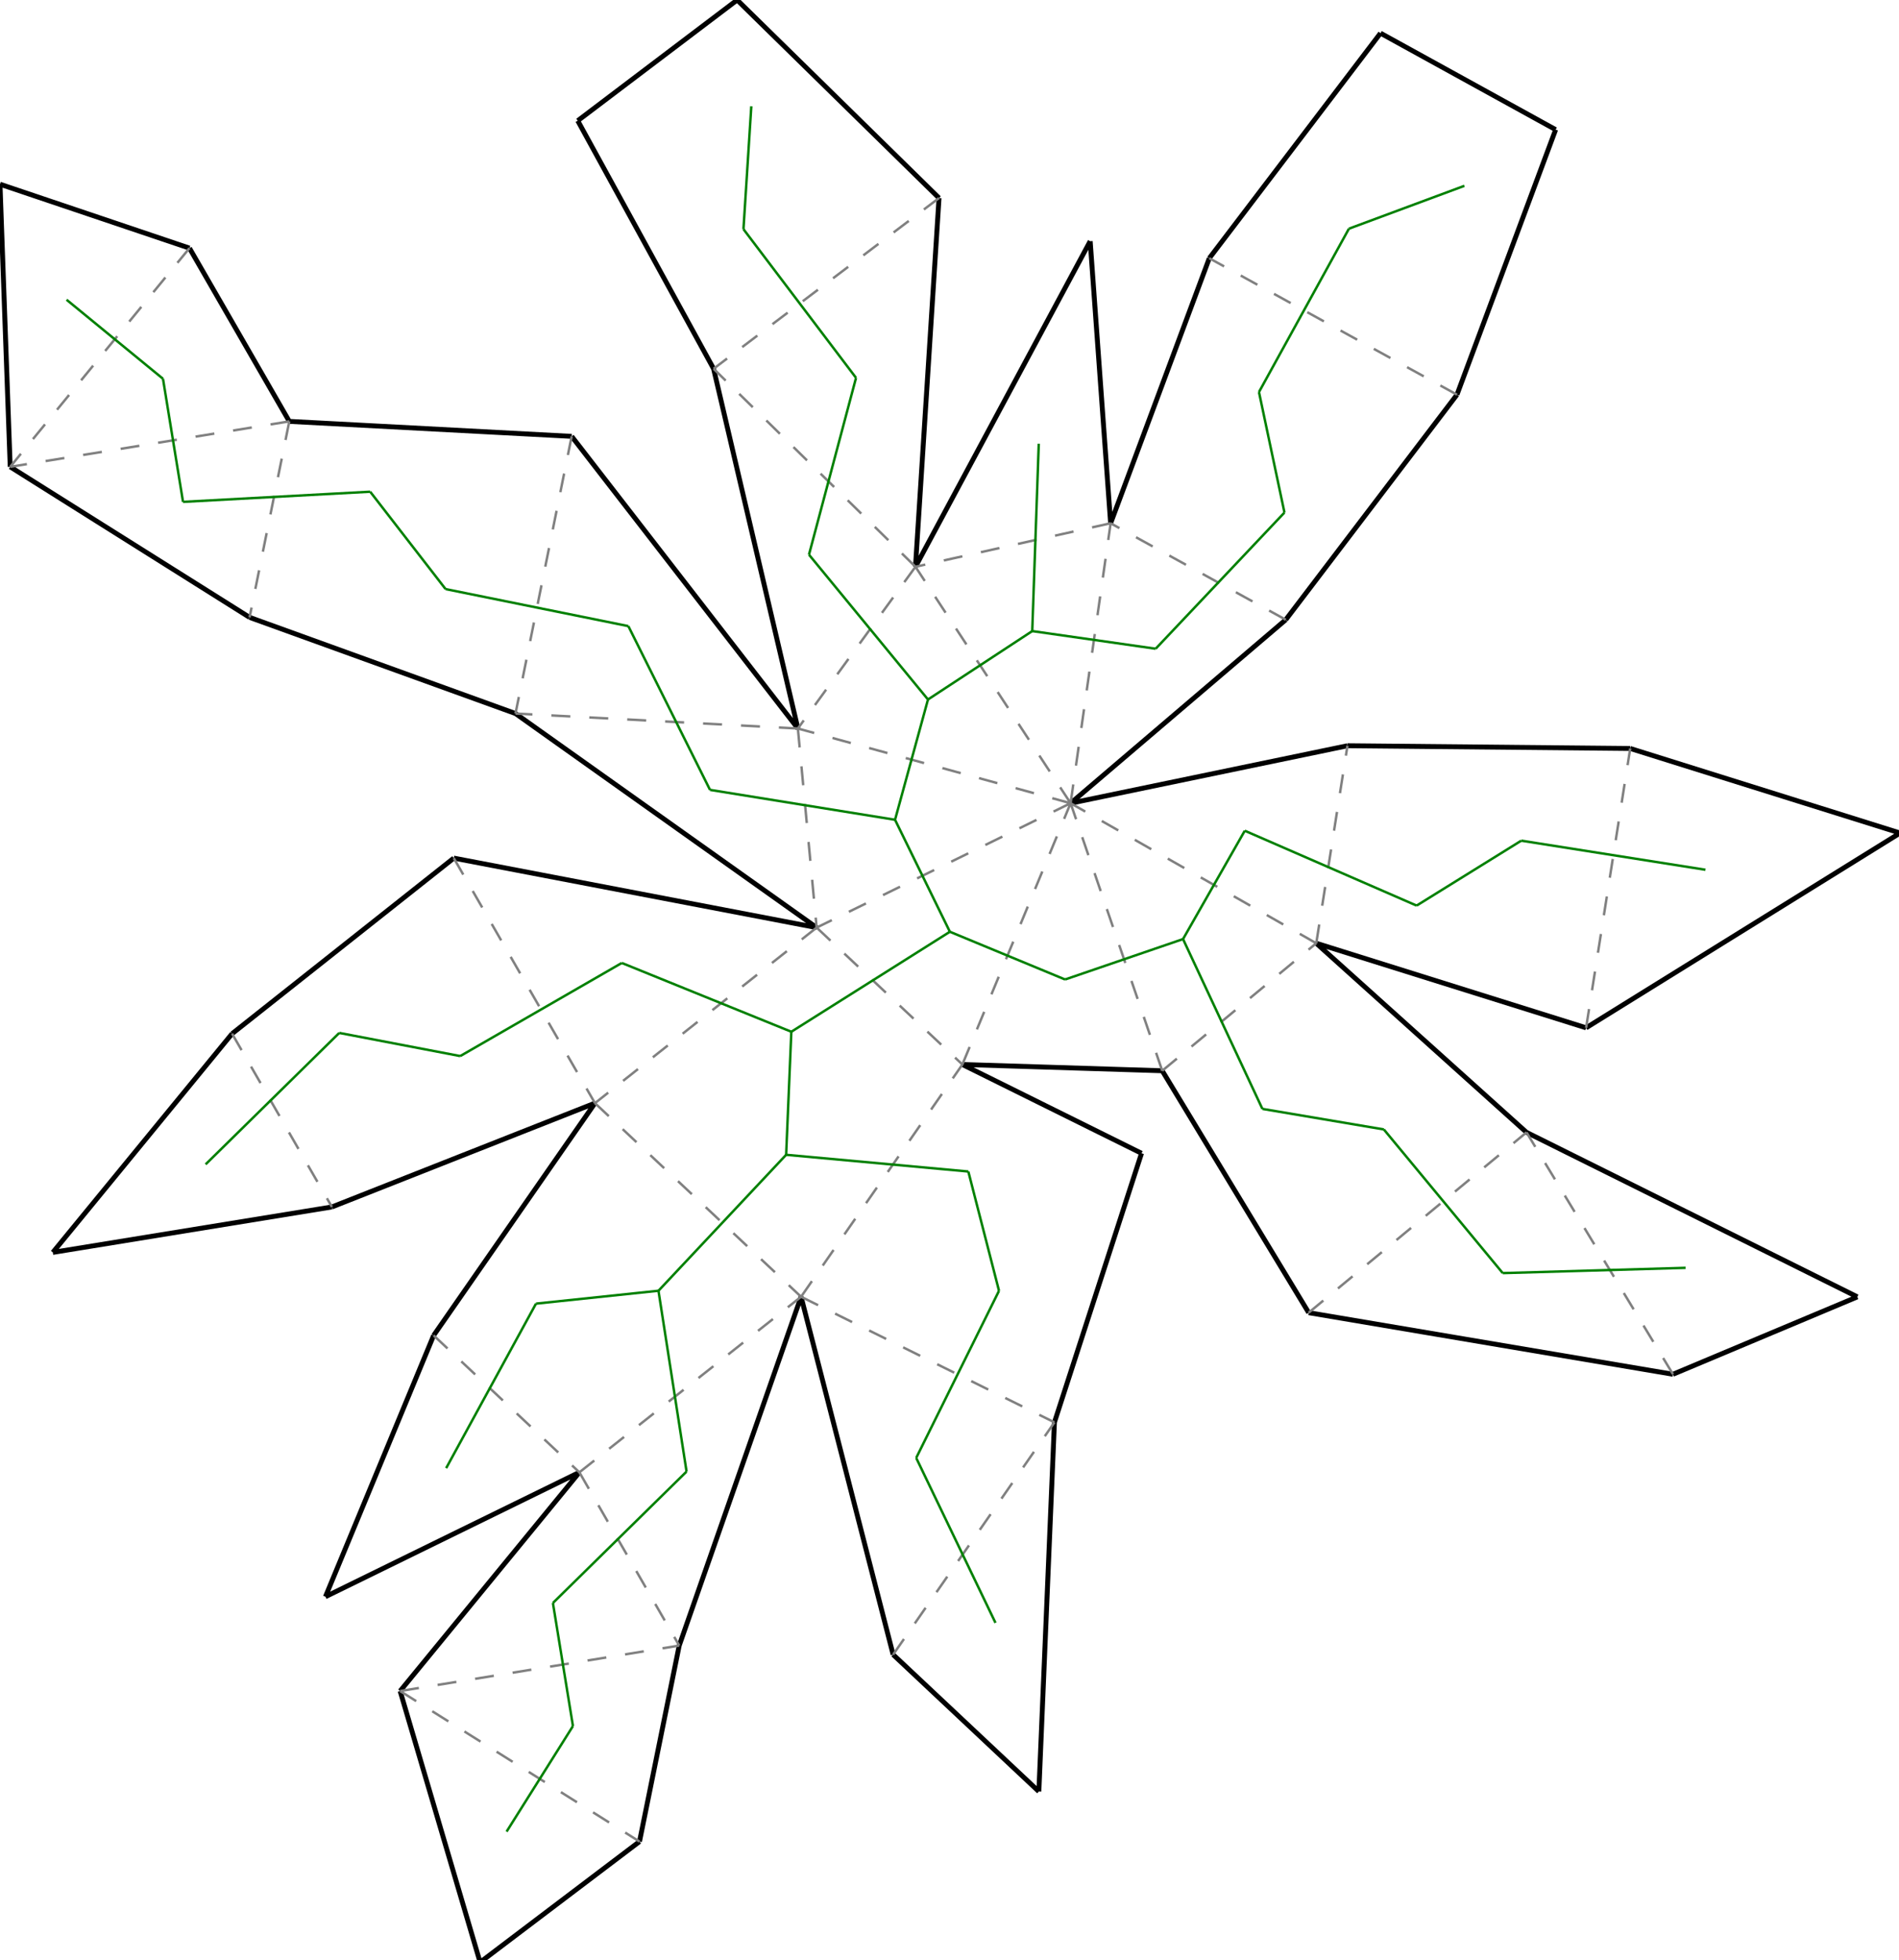 <?xml version="1.0"?>
<svg width="1028" height="1061" version="1.1" xmlns="http://www.w3.org/2000/svg" >
<defs>
<style type="text/css"><![CDATA[
.m {stroke:rgb(255,0,0);stroke-width:1.326;}
.v {stroke:rgb(0,0,255);stroke-width:1.326;}
.b {stroke:rgb(0,0,0);stroke-width:2.652;fill:white}
.n {stroke:rgb(128,128,128);stroke-width:1.326}
.t {stroke:rgb(0,128,0);stroke-width:1.326;}
.c {stroke:rgb(128,128,128);stroke-width:1.326;stroke-dasharray:10.28, 10.28;}
]]></style>
</defs>
<path fill="none" style="stroke:black;stroke-width:2.652;" d=" M 520.975 576.183 L 629.161 579.573 M 729.431 403.644 L 579.554 434.761 M 579.554 434.761 L 696.035 335.446 M 442.079 502.081 L 245.645 464.48 M 279.061 386.214 L 442.079 502.081 M 570.804 769.876 L 617.958 624.246 M 617.958 624.246 L 520.975 576.183 M 826.363 612.914 L 712.544 510.558 M 629.161 579.573 L 708.442 710.516 M 882.497 405.127 L 729.431 403.644 M 712.544 510.558 L 858.615 556.325 M 654.637 139.777 L 601.224 283.229 M 696.035 335.446 L 788.72 213.622 M 495.578 306.779 L 508.33 107.186 M 590.159 130.557 L 495.578 306.779 M 601.224 283.229 L 590.159 130.557 M 431.919 394.32 L 309.465 236.19 M 386.295 199.593 L 431.919 394.32 M 179.682 653.289 L 322.073 597.108 M 245.645 464.48 L 125.639 559.507 M 322.073 597.108 L 234.748 722.829 M 433.65 701.904 L 483.478 895.597 M 367.687 890.713 L 433.65 701.904 M 708.442 710.516 L 905.644 743.856 M 483.478 895.597 L 562.375 969.698 M 562.375 969.698 L 570.804 769.876 M 1028.57 450.894 L 882.497 405.127 M 858.615 556.325 L 1028.57 450.894 M 905.644 743.856 L 1005.45 701.96 M 1005.45 701.96 L 826.363 612.914 M 747.322 17.954 L 654.637 139.777 M 788.72 213.622 L 842.133 70.17 M 842.133 70.17 L 747.322 17.954 M 312.756 65.342 L 386.295 199.593 M 508.33 107.186 L 399.047 0 M 399.047 0 L 312.756 65.342 M 135.107 334.167 L 279.061 386.214 M 309.465 236.19 L 156.606 228.085 M 125.639 559.507 L 28.599 677.89 M 28.599 677.89 L 179.682 653.289 M 176.169 864.251 L 313.644 796.931 M 234.748 722.829 L 176.169 864.251 M 313.644 796.931 L 216.604 915.314 M 346.188 996.795 L 367.687 890.713 M 216.604 915.314 L 259.897 1062.14 M 259.897 1062.14 L 346.188 996.795 M 102.563 134.302 L 0 99.712 M 0 99.712 L 5.523 252.686 M 156.606 228.085 L 102.563 134.302 M 5.523 252.686 L 135.107 334.167" />
<path fill="none" class="c" d=" M 579.554 434.761 L 442.079 502.081 M 579.554 434.761 L 431.919 394.32 M 431.919 394.32 L 442.079 502.081 M 520.975 576.183 L 579.554 434.761 M 442.079 502.081 L 520.975 576.183 M 629.161 579.573 L 579.554 434.761 M 712.544 510.558 L 579.554 434.761 M 629.161 579.573 L 712.544 510.558 M 712.544 510.558 L 729.431 403.644 M 579.554 434.761 L 495.578 306.779 M 495.578 306.779 L 431.919 394.32 M 431.919 394.32 L 279.061 386.214 M 442.079 502.081 L 322.073 597.108 M 309.465 236.19 L 279.061 386.214 M 495.578 306.779 L 386.295 199.593 M 156.606 228.085 L 135.107 334.167 M 156.606 228.085 L 5.523 252.686 M 579.554 434.761 L 601.224 283.229 M 601.224 283.229 L 495.578 306.779 M 245.645 464.48 L 322.073 597.108 M 433.65 701.904 L 520.975 576.183 M 322.073 597.108 L 433.65 701.904 M 708.442 710.516 L 826.363 612.914 M 858.615 556.325 L 882.497 405.127 M 508.33 107.186 L 386.295 199.593 M 125.639 559.507 L 179.682 653.289 M 313.644 796.931 L 433.65 701.904 M 234.748 722.829 L 313.644 796.931 M 313.644 796.931 L 367.687 890.713 M 905.644 743.856 L 826.363 612.914 M 216.604 915.314 L 367.687 890.713 M 216.604 915.314 L 346.188 996.795 M 102.563 134.302 L 5.523 252.686 M 696.035 335.446 L 601.224 283.229 M 433.65 701.904 L 570.804 769.876 M 483.478 895.597 L 570.804 769.876 M 788.72 213.622 L 654.637 139.777" />
<line x1="484.517" y1="443.721" x2="514.203" y2="504.342" class="t" />
<line x1="502.35" y1="378.62" x2="484.517" y2="443.721" class="t" />
<line x1="384.353" y1="427.538" x2="484.517" y2="443.721" class="t" />
<line x1="576.564" y1="530.172" x2="514.203" y2="504.342" class="t" />
<line x1="428.376" y1="558.457" x2="514.203" y2="504.342" class="t" />
<line x1="640.42" y1="508.298" x2="576.564" y2="530.172" class="t" />
<line x1="673.843" y1="449.655" x2="640.42" y2="508.298" class="t" />
<line x1="683.383" y1="600.216" x2="640.42" y2="508.298" class="t" />
<line x1="766.863" y1="490.176" x2="673.843" y2="449.655" class="t" />
<line x1="558.785" y1="341.59" x2="502.35" y2="378.62" class="t" />
<line x1="437.931" y1="300.231" x2="502.35" y2="378.62" class="t" />
<line x1="340.148" y1="338.908" x2="384.353" y2="427.538" class="t" />
<line x1="336.599" y1="521.223" x2="428.376" y2="558.457" class="t" />
<line x1="425.566" y1="625.065" x2="428.376" y2="558.457" class="t" />
<line x1="749.116" y1="611.329" x2="683.383" y2="600.216" class="t" />
<line x1="823.515" y1="455.032" x2="766.863" y2="490.176" class="t" />
<line x1="241.211" y1="318.857" x2="340.148" y2="338.908" class="t" />
<line x1="463.401" y1="204.519" x2="437.931" y2="300.231" class="t" />
<line x1="200.393" y1="266.147" x2="241.211" y2="318.857" class="t" />
<line x1="99.079" y1="271.646" x2="200.393" y2="266.147" class="t" />
<line x1="88.231" y1="205.024" x2="99.079" y2="271.646" class="t" />
<line x1="625.604" y1="351.146" x2="558.785" y2="341.59" class="t" />
<line x1="562.32" y1="240.188" x2="558.785" y2="341.59" class="t" />
<line x1="249.133" y1="571.626" x2="336.599" y2="521.223" class="t" />
<line x1="524.194" y1="634.111" x2="425.566" y2="625.065" class="t" />
<line x1="356.456" y1="698.647" x2="425.566" y2="625.065" class="t" />
<line x1="540.804" y1="698.675" x2="524.194" y2="634.111" class="t" />
<line x1="813.483" y1="689.095" x2="749.116" y2="611.329" class="t" />
<line x1="923.227" y1="470.782" x2="823.515" y2="455.032" class="t" />
<line x1="402.46" y1="124.04" x2="463.401" y2="204.519" class="t" />
<line x1="183.655" y1="559.092" x2="249.133" y2="571.626" class="t" />
<line x1="111.307" y1="630.229" x2="183.655" y2="559.092" class="t" />
<line x1="290.155" y1="705.623" x2="356.456" y2="698.647" class="t" />
<line x1="371.661" y1="796.516" x2="356.456" y2="698.647" class="t" />
<line x1="241.52" y1="794.67" x2="290.155" y2="705.623" class="t" />
<line x1="299.312" y1="867.652" x2="371.661" y2="796.516" class="t" />
<line x1="912.484" y1="686.243" x2="813.483" y2="689.095" class="t" />
<line x1="406.711" y1="57.509" x2="402.46" y2="124.04" class="t" />
<line x1="310.16" y1="934.274" x2="299.312" y2="867.652" class="t" />
<line x1="274.23" y1="991.415" x2="310.16" y2="934.274" class="t" />
<line x1="36.029" y1="162.233" x2="88.231" y2="205.024" class="t" />
<line x1="695.326" y1="277.433" x2="625.604" y2="351.146" class="t" />
<line x1="495.977" y1="789.126" x2="540.804" y2="698.675" class="t" />
<line x1="681.527" y1="212.21" x2="695.326" y2="277.433" class="t" />
<line x1="538.886" y1="878.39" x2="495.977" y2="789.126" class="t" />
<line x1="730.226" y1="123.784" x2="681.527" y2="212.21" class="t" />
<line x1="792.725" y1="100.582" x2="730.226" y2="123.784" class="t" />
</svg>
